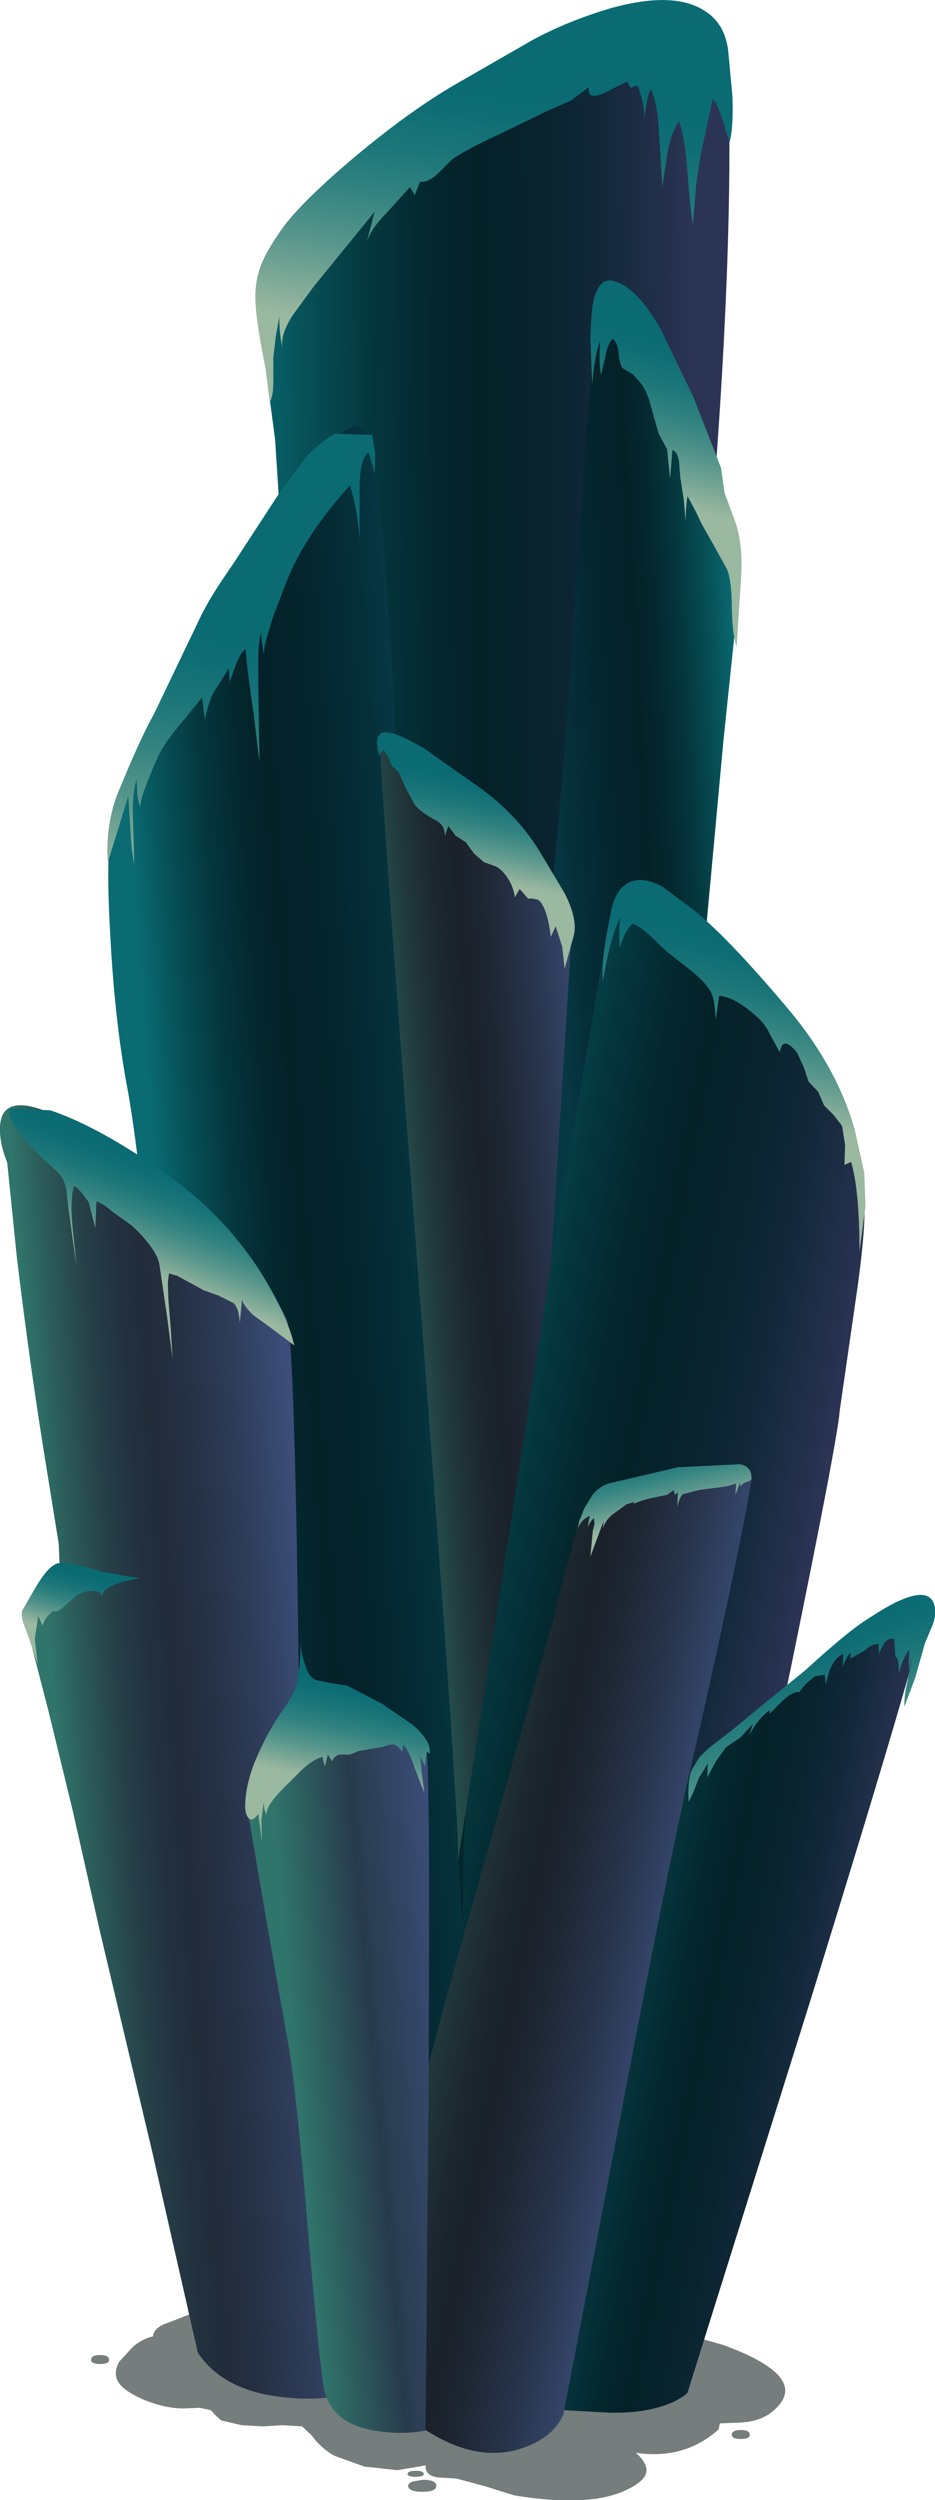 <?xml version="1.0" encoding="UTF-8" standalone="no"?>
<svg xmlns:xlink="http://www.w3.org/1999/xlink" height="208.4px" width="78.0px" xmlns="http://www.w3.org/2000/svg">
  <g transform="matrix(1.0, 0.0, 0.0, 1.0, 0.0, 0.0)">
    <use height="200.0" transform="matrix(1.0, 0.0, 0.0, 1.0, 21.75, 0.5)" width="39.1" xlink:href="#shape0"/>
    <use height="17.2" transform="matrix(1.0, 0.0, 0.0, 1.0, 9.65, 191.2)" width="55.85" xlink:href="#sprite0"/>
    <use height="13.4" transform="matrix(1.0, 0.0, 0.0, 1.0, 13.9, 192.65)" width="45.85" xlink:href="#sprite1"/>
    <use height="181.1" transform="matrix(1.0, 0.0, 0.0, 1.0, 0.0, 23.35)" width="78.0" xlink:href="#shape3"/>
    <use height="0.0" transform="matrix(1.0, 0.0, 0.0, 1.0, 57.65, 123.35)" width="0.0" xlink:href="#sprite2"/>
    <use height="33.5" transform="matrix(1.0, 0.0, 0.0, 1.0, 21.3, 0.0)" width="39.8" xlink:href="#shape4"/>
    <use height="1.1" transform="matrix(1.0, 0.0, 0.0, 1.0, 60.0, 198.4)" width="2.5" xlink:href="#sprite3"/>
    <use height="0.75" transform="matrix(1.0, 0.0, 0.0, 1.0, 61.05, 202.55)" width="1.5" xlink:href="#sprite4"/>
    <use height="1.0" transform="matrix(1.0, 0.0, 0.0, 1.0, 34.05, 206.7)" width="2.35" xlink:href="#sprite5"/>
    <use height="0.5" transform="matrix(1.0, 0.0, 0.0, 1.0, 34.0, 205.95)" width="1.35" xlink:href="#sprite6"/>
    <use height="0.75" transform="matrix(1.0, 0.0, 0.0, 1.0, 7.6, 196.3)" width="1.5" xlink:href="#sprite7"/>
    <use height="1.05" transform="matrix(1.0, 0.0, 0.0, 1.0, 13.1, 198.3)" width="2.9" xlink:href="#sprite8"/>
    <use height="1.9" transform="matrix(1.0, 0.0, 0.0, 1.0, 48.0, 204.8)" width="4.05" xlink:href="#sprite9"/>
  </g>
  <defs>
    <g id="shape0" transform="matrix(1.0, 0.0, 0.0, 1.0, -21.75, -0.5)">
      <path d="M58.95 48.45 L55.5 84.45 Q54.55 95.4 54.4 102.15 54.15 112.75 52.4 135.0 50.8 155.6 50.8 164.1 50.8 174.45 49.0 186.6 L47.2 197.1 Q47.2 197.55 46.2 198.75 45.05 200.2 43.85 200.45 40.3 201.25 39.1 190.75 L26.7 82.4 Q25.55 75.0 24.45 60.0 L22.95 36.65 22.15 30.6 Q21.6 26.8 21.85 24.55 22.2 21.55 24.95 18.75 L30.1 14.35 36.5 9.15 Q40.15 6.4 43.55 4.8 48.95 2.3 51.0 1.6 56.45 -0.25 58.85 1.0 60.35 1.8 60.75 5.8 L60.85 12.3 Q60.85 26.85 58.95 48.45" fill="url(#gradient0)" fill-rule="evenodd" stroke="none"/>
    </g>
    <linearGradient gradientTransform="matrix(0.023, -2.0E-4, -2.0E-4, -0.023, 39.95, 100.6)" gradientUnits="userSpaceOnUse" id="gradient0" spreadMethod="pad" x1="-819.2" x2="819.2">
      <stop offset="0.0" stop-color="#0a6b73"/>
      <stop offset="0.122" stop-color="#075259"/>
      <stop offset="0.275" stop-color="#05373e"/>
      <stop offset="0.412" stop-color="#04272e"/>
      <stop offset="0.514" stop-color="#042128"/>
      <stop offset="0.651" stop-color="#08232d"/>
      <stop offset="0.796" stop-color="#13283a"/>
      <stop offset="0.953" stop-color="#26314f"/>
      <stop offset="0.988" stop-color="#2c3455"/>
    </linearGradient>
    <g id="sprite0" transform="matrix(1.0, 0.0, 0.0, 1.0, 0.0, 0.0)">
      <use height="17.2" transform="matrix(1.0, 0.0, 0.0, 1.0, 0.0, 0.0)" width="55.85" xlink:href="#shape1"/>
    </g>
    <g id="shape1" transform="matrix(1.0, 0.0, 0.0, 1.0, 0.0, 0.0)">
      <path d="M51.55 10.75 L50.4 10.8 50.35 11.05 50.3 11.3 Q47.45 13.85 43.4 13.25 44.45 14.2 44.25 14.95 44.05 15.65 42.7 16.3 39.6 17.85 33.25 16.8 L30.85 16.05 28.45 15.4 26.85 15.3 Q25.8 15.15 25.85 14.3 L24.7 14.5 23.5 14.7 20.75 14.4 18.25 13.5 Q17.1 12.85 16.35 11.8 L15.55 11.05 13.9 10.95 12.25 11.05 10.5 10.95 8.8 10.55 8.35 10.15 7.95 9.7 7.0 9.5 5.85 9.55 Q4.25 9.6 2.4 8.85 1.0 8.25 0.45 7.65 -0.35 6.8 0.3 5.65 L1.5 4.35 Q2.35 3.7 3.1 3.55 3.2 2.9 4.0 2.55 L5.3 2.05 Q8.3 0.8 12.55 0.35 L20.1 0.0 Q24.15 -0.05 26.55 0.15 L32.5 0.75 38.45 1.2 40.35 1.25 42.15 1.7 Q43.9 2.45 45.0 2.65 L50.65 4.25 Q58.2 7.0 54.8 9.8 53.7 10.75 51.55 10.75" fill="#757d7d" fill-rule="evenodd" stroke="none"/>
    </g>
    <g id="sprite1" transform="matrix(1.0, 0.0, 0.0, 1.0, 0.0, -0.05)">
      <use height="13.4" transform="matrix(1.0, 0.0, 0.0, 1.0, 0.0, 0.05)" width="45.85" xlink:href="#shape2"/>
    </g>
    <g id="shape2" transform="matrix(1.0, 0.0, 0.0, 1.0, 0.0, -0.05)">
      <path d="M45.1 4.45 L45.7 4.9 Q45.9 5.35 45.5 5.7 L44.85 6.25 Q45.0 6.1 45.4 6.75 L45.85 7.65 Q45.8 8.45 44.6 8.95 42.55 9.75 41.3 9.75 L39.65 9.65 37.5 10.1 35.9 10.05 34.4 9.85 34.25 11.15 33.45 12.2 Q31.65 13.55 28.55 13.45 L26.6 13.35 Q25.35 13.15 25.05 12.4 L22.6 12.25 21.95 11.9 22.05 11.1 19.8 11.3 17.55 11.6 Q12.5 11.2 13.35 9.2 L12.6 8.7 Q12.2 8.3 12.65 8.15 L9.3 8.4 5.9 8.25 Q4.6 7.95 3.55 7.3 2.15 6.35 3.35 5.5 -0.5 5.5 0.05 3.7 0.4 2.65 2.7 1.8 L7.55 0.9 12.4 0.55 16.0 0.7 17.95 0.5 Q23.2 -0.45 30.8 0.6 39.65 1.75 44.35 4.15 L45.1 4.45" fill="#757d7d" fill-rule="evenodd" stroke="none"/>
    </g>
    <g id="shape3" transform="matrix(1.0, 0.0, 0.0, 1.0, 0.0, -23.35)">
      <path d="M48.1 47.8 Q49.4 26.8 50.35 23.95 50.8 22.6 52.65 24.9 54.25 26.85 55.15 28.9 57.2 33.2 58.55 36.95 L60.55 41.65 Q61.5 43.75 61.7 45.2 61.9 46.7 61.4 51.7 L60.35 61.75 58.45 82.35 55.15 107.7 Q51.55 133.55 49.85 136.05 48.15 138.6 44.4 137.8 L40.95 136.5 Q42.15 118.7 42.5 116.6 L43.1 111.5 43.8 103.4 44.4 93.25 Q44.75 85.9 45.45 79.65 46.95 66.9 48.1 47.8" fill="url(#gradient1)" fill-rule="evenodd" stroke="none"/>
      <path d="M71.95 98.55 Q72.5 100.8 71.4 108.25 L70.05 117.6 Q69.9 119.85 65.95 139.15 L59.25 170.8 Q54.75 191.5 51.85 200.95 L46.95 200.75 Q41.65 200.15 39.5 198.1 38.4 191.8 38.4 173.4 L38.65 156.25 Q38.55 150.8 40.5 137.4 42.05 126.8 44.45 113.85 L49.45 84.8 Q50.75 76.75 51.35 75.3 52.45 72.5 54.95 74.7 69.35 87.75 71.95 98.55" fill="url(#gradient2)" fill-rule="evenodd" stroke="none"/>
      <path d="M30.7 36.3 Q32.25 40.8 33.45 71.4 34.45 98.75 36.35 118.15 37.25 127.25 37.55 138.2 L38.1 153.1 38.9 165.0 Q39.3 170.6 39.65 172.5 40.15 175.6 41.35 201.75 38.35 202.15 34.8 201.75 27.65 201.05 24.85 197.25 22.05 193.5 17.6 157.2 L13.65 121.6 12.45 106.15 Q11.55 95.55 10.55 90.3 9.55 84.8 9.2 77.95 8.8 71.2 9.35 68.45 9.75 66.35 11.75 62.6 L15.7 55.05 Q18.05 50.1 22.1 43.35 23.8 40.35 26.65 37.6 30.0 34.35 30.7 36.3" fill="url(#gradient3)" fill-rule="evenodd" stroke="none"/>
      <path d="M13.75 98.85 Q19.4 103.3 21.75 106.45 23.55 108.95 24.0 110.2 L24.2 111.75 Q24.65 117.9 24.9 138.05 25.15 156.4 25.85 162.2 L28.45 185.7 29.2 198.35 28.0 199.75 Q25.95 200.1 23.5 199.8 18.6 199.25 16.5 196.1 L12.65 179.15 8.35 161.05 6.05 150.85 4.0 142.45 2.5 136.65 2.1 135.05 Q2.1 134.25 2.9 133.6 4.4 133.0 4.7 132.55 L5.05 131.9 5.0 131.25 4.9 128.7 4.0 123.1 Q2.55 114.35 1.4 104.75 L0.6 96.9 Q-0.05 95.3 0.0 93.95 0.1 91.25 3.65 92.55 7.65 94.0 13.75 98.85" fill="url(#gradient4)" fill-rule="evenodd" stroke="none"/>
      <path d="M77.3 133.45 Q77.85 133.65 67.65 166.6 L57.35 199.45 Q56.9 199.9 55.85 200.35 53.7 201.2 50.7 201.1 L46.2 200.85 45.85 200.75 46.15 199.35 46.0 198.35 Q47.1 192.05 49.9 178.05 53.25 161.3 54.6 156.35 56.15 150.6 57.15 148.7 58.15 146.65 60.45 145.0 L69.35 138.1 Q76.2 133.0 77.3 133.45" fill="url(#gradient5)" fill-rule="evenodd" stroke="none"/>
      <path d="M62.7 123.35 Q61.55 130.2 57.15 149.45 55.65 156.25 53.1 169.45 L47.0 201.25 Q46.1 203.3 43.3 204.15 39.6 205.25 35.35 202.45 35.5 200.3 33.95 194.3 L32.35 188.75 Q32.05 185.1 38.4 162.3 L46.15 135.0 Q48.05 127.5 48.45 126.55 49.35 124.25 51.3 123.65 54.45 122.75 58.2 122.4 62.9 121.95 62.7 123.35" fill="url(#gradient6)" fill-rule="evenodd" stroke="none"/>
      <path d="M35.55 145.7 Q35.9 146.3 35.75 174.5 L35.5 202.6 Q33.6 202.95 31.55 202.65 27.55 202.1 27.0 198.95 26.6 196.55 25.7 186.0 24.8 175.15 24.15 171.0 L22.15 159.65 20.75 151.45 Q20.65 150.45 21.45 147.9 22.3 145.0 23.45 143.45 L25.15 141.1 27.05 141.05 31.65 142.95 Q34.8 144.45 35.55 145.7" fill="url(#gradient7)" fill-rule="evenodd" stroke="none"/>
      <path d="M38.3 64.5 Q45.0 69.7 47.7 77.7 L45.95 105.55 38.2 155.2 Q38.4 152.4 34.9 106.5 31.45 61.55 31.7 61.2 31.95 60.85 33.8 61.7 L38.3 64.5" fill="url(#gradient8)" fill-rule="evenodd" stroke="none"/>
      <path d="M0.8 92.4 L4.2 92.55 Q8.25 93.9 14.0 97.95 19.45 101.85 22.55 107.4 24.1 110.15 24.55 112.15 L22.55 110.65 21.1 109.6 Q20.15 108.65 20.2 108.25 L20.0 110.3 Q19.95 109.0 19.45 108.6 L18.25 108.0 17.0 107.55 14.8 106.35 14.1 106.15 14.0 106.9 14.05 108.35 14.25 110.8 14.4 113.3 13.95 109.85 13.3 105.4 Q13.05 104.1 11.05 102.2 L9.45 101.05 Q8.5 100.25 8.05 100.15 L7.95 102.35 7.4 100.2 6.8 99.4 Q6.2 98.7 6.15 98.95 5.85 99.95 6.05 102.3 L6.4 105.6 5.7 100.7 5.55 99.25 Q5.4 98.4 5.0 97.9 L3.4 96.4 Q0.45 93.45 0.8 92.4" fill="url(#gradient9)" fill-rule="evenodd" stroke="none"/>
      <path d="M31.5 61.45 L31.75 61.15 Q32.4 60.65 35.4 62.4 L39.8 65.5 Q43.25 67.9 45.25 71.35 L47.1 74.45 Q48.15 76.5 47.9 77.85 L47.1 80.75 46.9 78.9 46.35 77.2 45.95 78.1 Q45.65 75.6 44.9 75.0 L44.45 74.9 44.05 74.9 43.7 74.5 43.35 74.1 42.95 74.8 Q42.8 73.7 42.1 72.85 41.7 72.35 41.3 72.2 L40.35 71.85 39.55 71.15 38.85 70.2 38.0 69.65 37.4 68.85 37.1 69.7 Q37.15 68.75 36.3 68.35 35.0 67.65 34.55 67.0 L33.85 65.7 33.25 64.35 32.7 63.85 32.45 63.25 32.05 62.55 Q31.9 62.45 31.65 63.0 31.35 62.15 31.5 61.45" fill="url(#gradient10)" fill-rule="evenodd" stroke="none"/>
      <path d="M55.1 27.4 L57.85 33.1 60.15 39.0 60.3 40.05 60.45 41.1 61.25 43.25 Q62.05 45.3 61.8 48.55 L61.45 53.9 Q61.1 52.95 61.05 50.7 61.05 48.45 60.65 47.45 L59.6 45.55 58.55 43.7 58.0 42.55 57.35 41.35 Q57.2 42.35 57.2 43.5 L57.05 41.7 56.75 39.75 56.65 38.5 Q56.55 37.7 56.1 37.5 L56.0 38.7 55.9 39.9 55.65 37.45 54.95 36.15 54.35 34.05 Q54.05 32.75 53.5 32.0 L52.8 31.2 51.95 30.7 Q51.7 30.4 51.6 29.45 51.55 28.55 51.1 28.25 50.7 28.65 50.5 29.7 L50.15 31.25 Q49.95 30.55 50.05 28.45 49.6 29.65 49.4 32.05 L49.25 28.25 Q49.3 26.25 49.5 25.1 50.0 23.0 51.3 23.45 53.15 24.0 55.1 27.4" fill="url(#gradient11)" fill-rule="evenodd" stroke="none"/>
      <path d="M18.5 48.4 L19.55 46.85 23.4 40.95 25.5 38.15 Q26.65 36.85 27.95 36.15 L31.05 36.25 31.3 37.85 31.25 39.45 30.75 37.7 Q29.95 38.25 30.0 41.2 L30.0 45.0 Q29.85 42.65 29.2 40.45 25.4 44.65 23.9 48.5 L22.8 51.35 22.3 53.0 Q21.95 54.2 22.05 54.65 21.75 53.35 21.8 52.65 21.55 53.55 21.55 55.0 L21.55 57.45 21.65 63.55 21.15 59.45 Q20.55 55.4 20.5 54.1 20.05 54.4 19.7 55.35 L19.15 56.85 19.1 55.7 17.8 57.75 Q17.3 58.8 17.1 60.0 L16.85 58.15 14.85 60.6 Q13.6 62.1 13.15 63.15 11.5 66.85 11.75 67.3 11.55 67.0 11.45 66.2 L11.4 64.95 Q11.0 66.2 11.1 68.45 L11.2 72.05 11.0 70.8 10.9 69.5 10.7 66.35 9.8 69.3 9.0 71.85 8.95 71.1 Q8.95 68.05 10.0 65.7 11.75 61.45 12.85 59.5 L16.45 52.0 Q17.25 50.25 18.5 48.4" fill="url(#gradient12)" fill-rule="evenodd" stroke="none"/>
      <path d="M25.4 138.6 Q25.75 139.85 26.4 140.05 L27.65 140.3 28.95 140.5 31.85 142.0 34.4 143.75 Q36.0 145.1 35.85 146.2 L35.6 146.0 35.45 147.2 35.05 146.35 35.2 147.9 35.4 149.45 34.6 147.4 Q34.2 146.1 33.65 145.4 L33.55 146.0 Q33.1 145.45 32.85 145.4 L32.4 145.45 31.95 145.6 29.95 145.95 29.2 146.25 28.35 146.25 Q27.95 146.3 27.7 146.8 L27.35 146.25 27.1 147.25 26.9 146.45 Q26.2 146.6 25.2 147.5 L23.75 148.95 Q21.95 150.75 22.3 151.35 22.0 150.9 22.0 150.2 L21.8 151.75 21.85 153.45 21.55 151.2 Q21.0 151.95 20.7 151.5 20.45 151.2 20.45 150.45 20.5 148.8 21.2 147.0 22.3 144.25 23.95 142.05 L24.7 140.7 25.0 138.8 25.1 136.8 Q25.05 137.6 25.4 138.6" fill="url(#gradient13)" fill-rule="evenodd" stroke="none"/>
      <path d="M51.85 74.0 L52.3 73.65 Q53.45 72.95 55.25 73.9 L57.8 75.8 Q60.7 78.1 65.75 84.1 69.8 88.9 71.3 94.15 L72.1 97.75 72.2 100.55 71.7 104.35 Q71.7 99.2 71.0 96.85 L70.45 97.1 70.5 95.45 70.25 93.85 69.55 92.95 68.75 92.15 68.25 91.0 67.45 90.15 67.05 88.95 66.5 87.75 Q65.3 86.25 65.05 87.7 L64.25 86.25 Q63.85 85.4 63.3 84.9 61.45 83.15 60.0 83.0 L59.7 85.0 Q59.65 83.55 59.4 82.9 59.05 82.05 57.7 80.95 L55.6 79.3 54.25 78.0 Q53.25 77.1 52.75 77.0 52.1 77.6 51.7 79.0 51.6 77.3 51.75 76.45 50.95 77.95 50.3 81.75 50.15 80.3 50.7 77.35 L51.05 75.6 Q51.35 74.55 51.85 74.0" fill="url(#gradient14)" fill-rule="evenodd" stroke="none"/>
      <path d="M2.95 132.35 Q3.95 130.65 4.7 130.35 5.4 130.05 8.65 131.05 L11.65 131.55 Q8.4 132.1 8.5 133.2 8.45 132.55 7.65 132.6 7.1 132.6 6.45 132.95 6.35 133.0 5.4 133.85 4.7 134.5 4.5 134.25 3.75 134.75 3.55 135.5 L3.2 134.7 2.9 136.6 3.15 138.75 2.35 136.35 1.95 135.3 Q1.75 134.7 1.85 134.25 L2.95 132.35" fill="url(#gradient15)" fill-rule="evenodd" stroke="none"/>
      <path d="M60.55 145.65 L59.7 146.85 59.0 148.15 59.05 147.0 58.3 148.2 57.9 149.25 57.45 150.2 Q57.35 148.6 57.65 147.65 L57.75 147.45 58.35 146.45 59.2 145.65 61.15 144.15 64.0 141.8 67.15 139.25 Q70.6 136.1 72.15 135.1 74.2 133.75 75.2 133.35 77.55 132.35 77.95 133.8 78.15 134.55 77.8 135.45 L77.15 137.0 76.35 139.85 75.45 142.25 Q75.4 141.45 75.7 140.15 L76.1 138.05 75.8 139.2 75.85 137.5 Q75.25 138.3 75.0 139.5 75.0 138.15 74.7 138.1 L74.6 136.6 Q74.1 136.5 73.75 137.0 L73.3 137.85 73.3 137.05 Q72.75 137.0 72.1 137.6 L70.95 138.25 70.95 137.75 Q70.55 138.2 70.3 138.95 L70.35 137.85 Q69.25 138.35 68.9 140.45 L68.8 139.6 68.05 139.7 Q67.05 140.4 66.7 141.05 66.2 140.95 65.35 141.7 L64.2 142.85 64.2 142.55 Q63.15 143.35 62.5 144.65 L62.8 143.7 61.8 144.8 60.55 145.65" fill="url(#gradient16)" fill-rule="evenodd" stroke="none"/>
      <path d="M62.65 122.8 L62.7 123.25 Q62.65 123.45 62.2 123.55 62.05 123.6 61.75 123.9 L61.75 123.55 61.35 124.6 61.4 123.65 60.8 123.85 60.2 123.95 58.3 124.2 56.95 124.55 Q56.7 124.8 56.5 125.6 L56.55 124.4 56.3 124.6 56.2 124.2 55.65 124.6 54.2 124.9 53.5 125.1 52.85 125.35 52.9 125.2 52.25 125.4 51.15 126.2 Q50.5 126.7 50.3 127.4 L50.35 126.8 49.25 129.75 49.45 127.6 49.6 127.0 49.55 126.55 Q49.25 126.75 49.05 127.3 L49.1 126.8 49.2 126.35 Q48.5 126.65 48.2 127.4 L48.35 126.65 48.4 126.6 48.75 125.7 49.4 124.65 Q50.05 123.8 51.0 123.6 L56.55 122.3 61.7 122.05 Q62.45 122.15 62.65 122.8" fill="url(#gradient17)" fill-rule="evenodd" stroke="none"/>
    </g>
    <linearGradient gradientTransform="matrix(-0.01, 6.0E-4, -7.0E-4, -0.012, 54.9, 81.6)" gradientUnits="userSpaceOnUse" id="gradient1" spreadMethod="pad" x1="-819.2" x2="819.2">
      <stop offset="0.0" stop-color="#0a6b73"/>
      <stop offset="0.122" stop-color="#075259"/>
      <stop offset="0.275" stop-color="#05373e"/>
      <stop offset="0.412" stop-color="#04272e"/>
      <stop offset="0.514" stop-color="#042128"/>
      <stop offset="0.694" stop-color="#04252d"/>
      <stop offset="0.894" stop-color="#05303a"/>
      <stop offset="1.0" stop-color="#063844"/>
    </linearGradient>
    <linearGradient gradientTransform="matrix(0.021, 0.004, 0.004, -0.021, 48.9, 137.05)" gradientUnits="userSpaceOnUse" id="gradient2" spreadMethod="pad" x1="-819.2" x2="819.2">
      <stop offset="0.0" stop-color="#0a6b73"/>
      <stop offset="0.122" stop-color="#075259"/>
      <stop offset="0.275" stop-color="#05373e"/>
      <stop offset="0.412" stop-color="#04272e"/>
      <stop offset="0.514" stop-color="#042128"/>
      <stop offset="0.651" stop-color="#08232d"/>
      <stop offset="0.796" stop-color="#13283a"/>
      <stop offset="0.953" stop-color="#26314f"/>
      <stop offset="0.988" stop-color="#2c3455"/>
    </linearGradient>
    <linearGradient gradientTransform="matrix(0.014, -0.001, -0.001, -0.014, 25.95, 119.5)" gradientUnits="userSpaceOnUse" id="gradient3" spreadMethod="pad" x1="-819.2" x2="819.2">
      <stop offset="0.0" stop-color="#0a6b73"/>
      <stop offset="0.122" stop-color="#075259"/>
      <stop offset="0.275" stop-color="#05373e"/>
      <stop offset="0.412" stop-color="#04272e"/>
      <stop offset="0.514" stop-color="#042128"/>
      <stop offset="0.694" stop-color="#04252d"/>
      <stop offset="0.894" stop-color="#05303a"/>
      <stop offset="1.0" stop-color="#063844"/>
    </linearGradient>
    <linearGradient gradientTransform="matrix(0.013, -0.001, -0.001, -0.013, 15.45, 145.9)" gradientUnits="userSpaceOnUse" id="gradient4" spreadMethod="pad" x1="-819.2" x2="819.2">
      <stop offset="0.0" stop-color="#30756b"/>
      <stop offset="0.118" stop-color="#2b5a59"/>
      <stop offset="0.255" stop-color="#264048"/>
      <stop offset="0.38" stop-color="#22313e"/>
      <stop offset="0.478" stop-color="#212b3a"/>
      <stop offset="0.6" stop-color="#253043"/>
      <stop offset="0.796" stop-color="#2e3c59"/>
      <stop offset="1.0" stop-color="#3b4d78"/>
    </linearGradient>
    <linearGradient gradientTransform="matrix(0.015, 0.003, 0.003, -0.015, 58.75, 166.6)" gradientUnits="userSpaceOnUse" id="gradient5" spreadMethod="pad" x1="-819.2" x2="819.2">
      <stop offset="0.0" stop-color="#0a6b73"/>
      <stop offset="0.122" stop-color="#075259"/>
      <stop offset="0.275" stop-color="#05373e"/>
      <stop offset="0.412" stop-color="#04272e"/>
      <stop offset="0.514" stop-color="#042128"/>
      <stop offset="0.651" stop-color="#08232d"/>
      <stop offset="0.796" stop-color="#13283a"/>
      <stop offset="0.953" stop-color="#26314f"/>
      <stop offset="0.988" stop-color="#2c3455"/>
    </linearGradient>
    <linearGradient gradientTransform="matrix(0.015, 0.003, 0.003, -0.015, 44.05, 162.1)" gradientUnits="userSpaceOnUse" id="gradient6" spreadMethod="pad" x1="-819.2" x2="819.2">
      <stop offset="0.0" stop-color="#30756b"/>
      <stop offset="0.004" stop-color="#30746a"/>
      <stop offset="0.141" stop-color="#26504e"/>
      <stop offset="0.271" stop-color="#20363b"/>
      <stop offset="0.388" stop-color="#1c272f"/>
      <stop offset="0.478" stop-color="#1a212a"/>
      <stop offset="0.584" stop-color="#1e2633"/>
      <stop offset="0.749" stop-color="#27334a"/>
      <stop offset="0.953" stop-color="#37486f"/>
      <stop offset="1.0" stop-color="#3b4d78"/>
    </linearGradient>
    <linearGradient gradientTransform="matrix(0.008, -7.0E-4, -7.0E-4, -0.008, 31.15, 171.65)" gradientUnits="userSpaceOnUse" id="gradient7" spreadMethod="pad" x1="-819.2" x2="819.2">
      <stop offset="0.0" stop-color="#30756b"/>
      <stop offset="0.498" stop-color="#283b4c"/>
      <stop offset="1.0" stop-color="#3b4d78"/>
    </linearGradient>
    <linearGradient gradientTransform="matrix(0.012, -0.001, -0.001, -0.012, 41.35, 107.6)" gradientUnits="userSpaceOnUse" id="gradient8" spreadMethod="pad" x1="-819.2" x2="819.2">
      <stop offset="0.0" stop-color="#30756b"/>
      <stop offset="0.004" stop-color="#30746a"/>
      <stop offset="0.141" stop-color="#26504e"/>
      <stop offset="0.271" stop-color="#20363b"/>
      <stop offset="0.388" stop-color="#1c272f"/>
      <stop offset="0.478" stop-color="#1a212a"/>
      <stop offset="0.584" stop-color="#1e2633"/>
      <stop offset="0.749" stop-color="#27334a"/>
      <stop offset="0.953" stop-color="#37486f"/>
      <stop offset="1.0" stop-color="#3b4d78"/>
    </linearGradient>
    <linearGradient gradientTransform="matrix(0.002, -0.005, -0.005, -0.002, 12.85, 101.65)" gradientUnits="userSpaceOnUse" id="gradient9" spreadMethod="pad" x1="-819.2" x2="819.2">
      <stop offset="0.0" stop-color="#9bb8a0"/>
      <stop offset="0.086" stop-color="#87ae9a"/>
      <stop offset="0.302" stop-color="#58968c"/>
      <stop offset="0.51" stop-color="#348481"/>
      <stop offset="0.702" stop-color="#1c7679"/>
      <stop offset="0.871" stop-color="#0f6e75"/>
      <stop offset="1.0" stop-color="#0a6b73"/>
    </linearGradient>
    <linearGradient gradientTransform="matrix(0.001, -0.005, -0.005, -0.001, 39.95, 68.95)" gradientUnits="userSpaceOnUse" id="gradient10" spreadMethod="pad" x1="-819.2" x2="819.2">
      <stop offset="0.0" stop-color="#9bb8a0"/>
      <stop offset="0.086" stop-color="#87ae9a"/>
      <stop offset="0.302" stop-color="#58968c"/>
      <stop offset="0.51" stop-color="#348481"/>
      <stop offset="0.702" stop-color="#1c7679"/>
      <stop offset="0.871" stop-color="#0f6e75"/>
      <stop offset="1.0" stop-color="#0a6b73"/>
    </linearGradient>
    <linearGradient gradientTransform="matrix(0.002, -0.008, -0.008, -0.002, 56.65, 35.25)" gradientUnits="userSpaceOnUse" id="gradient11" spreadMethod="pad" x1="-819.2" x2="819.2">
      <stop offset="0.0" stop-color="#9bb8a0"/>
      <stop offset="0.086" stop-color="#87ae9a"/>
      <stop offset="0.302" stop-color="#58968c"/>
      <stop offset="0.51" stop-color="#348481"/>
      <stop offset="0.702" stop-color="#1c7679"/>
      <stop offset="0.871" stop-color="#0f6e75"/>
      <stop offset="1.0" stop-color="#0a6b73"/>
    </linearGradient>
    <linearGradient gradientTransform="matrix(0.002, -0.013, -0.013, -0.002, 19.0, 63.55)" gradientUnits="userSpaceOnUse" id="gradient12" spreadMethod="pad" x1="-819.2" x2="819.2">
      <stop offset="0.0" stop-color="#9bb8a0"/>
      <stop offset="0.086" stop-color="#87ae9a"/>
      <stop offset="0.302" stop-color="#58968c"/>
      <stop offset="0.51" stop-color="#348481"/>
      <stop offset="0.702" stop-color="#1c7679"/>
      <stop offset="0.871" stop-color="#0f6e75"/>
      <stop offset="1.0" stop-color="#0a6b73"/>
    </linearGradient>
    <linearGradient gradientTransform="matrix(0.001, -0.005, -0.005, -0.001, 29.3, 144.5)" gradientUnits="userSpaceOnUse" id="gradient13" spreadMethod="pad" x1="-819.2" x2="819.2">
      <stop offset="0.0" stop-color="#9bb8a0"/>
      <stop offset="0.086" stop-color="#87ae9a"/>
      <stop offset="0.302" stop-color="#58968c"/>
      <stop offset="0.51" stop-color="#348481"/>
      <stop offset="0.702" stop-color="#1c7679"/>
      <stop offset="0.871" stop-color="#0f6e75"/>
      <stop offset="1.0" stop-color="#0a6b73"/>
    </linearGradient>
    <linearGradient gradientTransform="matrix(0.002, -0.008, -0.008, -0.002, 62.65, 85.5)" gradientUnits="userSpaceOnUse" id="gradient14" spreadMethod="pad" x1="-819.2" x2="819.2">
      <stop offset="0.0" stop-color="#9bb8a0"/>
      <stop offset="0.086" stop-color="#87ae9a"/>
      <stop offset="0.302" stop-color="#58968c"/>
      <stop offset="0.51" stop-color="#348481"/>
      <stop offset="0.702" stop-color="#1c7679"/>
      <stop offset="0.871" stop-color="#0f6e75"/>
      <stop offset="1.0" stop-color="#0a6b73"/>
    </linearGradient>
    <linearGradient gradientTransform="matrix(8.0E-4, -0.003, -0.003, -8.0E-4, 6.55, 133.7)" gradientUnits="userSpaceOnUse" id="gradient15" spreadMethod="pad" x1="-819.2" x2="819.2">
      <stop offset="0.0" stop-color="#9bb8a0"/>
      <stop offset="0.086" stop-color="#87ae9a"/>
      <stop offset="0.302" stop-color="#58968c"/>
      <stop offset="0.51" stop-color="#348481"/>
      <stop offset="0.702" stop-color="#1c7679"/>
      <stop offset="0.871" stop-color="#0f6e75"/>
      <stop offset="1.0" stop-color="#0a6b73"/>
    </linearGradient>
    <linearGradient gradientTransform="matrix(-0.003, -0.008, -0.008, 0.003, 68.2, 143.55)" gradientUnits="userSpaceOnUse" id="gradient16" spreadMethod="pad" x1="-819.2" x2="819.2">
      <stop offset="0.0" stop-color="#9bb8a0"/>
      <stop offset="0.086" stop-color="#87ae9a"/>
      <stop offset="0.302" stop-color="#58968c"/>
      <stop offset="0.51" stop-color="#348481"/>
      <stop offset="0.702" stop-color="#1c7679"/>
      <stop offset="0.871" stop-color="#0f6e75"/>
      <stop offset="1.0" stop-color="#0a6b73"/>
    </linearGradient>
    <linearGradient gradientTransform="matrix(-0.001, -0.004, -0.004, 0.001, 54.6, 123.45)" gradientUnits="userSpaceOnUse" id="gradient17" spreadMethod="pad" x1="-819.2" x2="819.2">
      <stop offset="0.0" stop-color="#9bb8a0"/>
      <stop offset="0.086" stop-color="#87ae9a"/>
      <stop offset="0.302" stop-color="#58968c"/>
      <stop offset="0.51" stop-color="#348481"/>
      <stop offset="0.702" stop-color="#1c7679"/>
      <stop offset="0.871" stop-color="#0f6e75"/>
      <stop offset="1.0" stop-color="#0a6b73"/>
    </linearGradient>
    <g id="shape4" transform="matrix(1.0, 0.0, 0.0, 1.0, -21.3, 0.0)">
      <path d="M61.1 8.0 Q61.2 10.7 60.85 11.9 59.95 8.6 59.45 8.25 L58.45 12.95 58.1 15.15 57.8 18.7 Q57.6 17.65 57.35 14.35 57.15 11.55 56.65 10.1 56.0 11.0 55.7 12.7 L55.25 15.55 55.0 11.4 Q54.9 8.75 54.3 7.45 54.05 7.85 53.95 8.6 L53.75 9.75 Q53.7 8.4 53.2 7.15 52.85 7.15 52.65 7.35 L52.3 6.8 50.3 7.8 Q48.9 8.35 49.15 7.25 L47.6 8.4 45.75 9.2 41.95 11.05 Q38.8 12.5 37.7 13.3 L36.5 14.5 Q35.65 15.25 35.05 15.15 L34.6 16.25 34.2 15.6 32.25 17.75 Q31.0 19.0 30.6 20.15 L31.25 17.65 26.2 23.85 24.4 26.3 Q23.3 28.05 23.6 29.1 23.3 28.1 23.3 26.4 L23.0 28.1 22.8 29.8 22.8 31.75 Q22.8 33.1 22.5 33.5 L22.15 30.7 Q21.3 26.55 21.3 24.75 21.3 23.15 21.9 21.8 22.3 20.85 23.4 19.25 24.9 17.05 29.45 13.2 34.15 9.25 38.05 7.0 L44.4 3.35 Q47.35 1.75 50.9 0.7 56.4 -0.85 59.0 1.05 60.5 2.1 60.75 4.25 L61.1 8.0" fill="url(#gradient18)" fill-rule="evenodd" stroke="none"/>
    </g>
    <linearGradient gradientTransform="matrix(0.002, -0.013, -0.013, -0.002, 41.1, 18.0)" gradientUnits="userSpaceOnUse" id="gradient18" spreadMethod="pad" x1="-819.2" x2="819.2">
      <stop offset="0.0" stop-color="#9bb8a0"/>
      <stop offset="0.086" stop-color="#87ae9a"/>
      <stop offset="0.302" stop-color="#58968c"/>
      <stop offset="0.51" stop-color="#348481"/>
      <stop offset="0.702" stop-color="#1c7679"/>
      <stop offset="0.871" stop-color="#0f6e75"/>
      <stop offset="1.0" stop-color="#0a6b73"/>
    </linearGradient>
    <g id="sprite3" transform="matrix(1.0, 0.0, 0.0, 1.0, 0.0, 0.0)">
      <use height="1.1" transform="matrix(1.0, 0.0, 0.0, 1.0, 0.0, 0.0)" width="2.5" xlink:href="#shape5"/>
    </g>
    <g id="shape5" transform="matrix(1.0, 0.0, 0.0, 1.0, 0.0, 0.0)">
      <path d="M2.5 0.55 Q2.5 1.1 1.25 1.1 L0.4 0.95 0.0 0.55 Q0.0 0.0 1.25 0.0 2.5 0.0 2.5 0.55" fill="#757d7d" fill-rule="evenodd" stroke="none"/>
    </g>
    <g id="sprite4" transform="matrix(1.0, 0.0, 0.0, 1.0, 0.0, 0.0)">
      <use height="0.75" transform="matrix(1.0, 0.0, 0.0, 1.0, 0.0, 0.0)" width="1.5" xlink:href="#shape6"/>
    </g>
    <g id="shape6" transform="matrix(1.0, 0.0, 0.0, 1.0, 0.0, 0.0)">
      <path d="M1.5 0.4 Q1.5 0.75 0.75 0.75 0.0 0.75 0.0 0.4 0.0 0.0 0.75 0.0 1.5 0.0 1.5 0.4" fill="#757d7d" fill-rule="evenodd" stroke="none"/>
    </g>
    <g id="sprite5" transform="matrix(1.0, 0.0, 0.0, 1.0, 0.0, 0.0)">
      <use height="1.0" transform="matrix(1.0, 0.0, 0.0, 1.0, 0.0, 0.0)" width="2.35" xlink:href="#shape7"/>
    </g>
    <g id="shape7" transform="matrix(1.0, 0.0, 0.0, 1.0, 0.0, 0.0)">
      <path d="M2.35 0.5 Q2.35 1.0 1.2 1.0 0.0 1.0 0.0 0.5 0.0 0.3 0.35 0.15 L1.2 0.0 Q2.35 0.0 2.35 0.5" fill="#757d7d" fill-rule="evenodd" stroke="none"/>
    </g>
    <g id="sprite6" transform="matrix(1.0, 0.0, 0.0, 1.0, 0.0, 0.0)">
      <use height="0.75" transform="matrix(0.9, 0.0, 0.0, 0.667, 0.0, 0.0)" width="1.5" xlink:href="#shape6"/>
    </g>
    <g id="sprite7" transform="matrix(1.0, 0.0, 0.0, 1.0, 0.0, 0.0)">
      <use height="0.75" transform="matrix(1.0, 0.0, 0.0, 1.0, 0.0, 0.0)" width="1.5" xlink:href="#shape6"/>
    </g>
    <g id="sprite8" transform="matrix(1.0, 0.0, 0.0, 1.0, 0.0, 0.0)">
      <use height="1.05" transform="matrix(1.0, 0.0, 0.0, 1.0, 0.0, 0.0)" width="2.9" xlink:href="#shape8"/>
    </g>
    <g id="shape8" transform="matrix(1.0, 0.0, 0.0, 1.0, 0.0, 0.0)">
      <path d="M2.9 0.55 Q2.9 1.05 1.45 1.05 0.0 1.05 0.0 0.55 0.0 0.0 1.45 0.0 L2.5 0.15 2.9 0.55" fill="#757d7d" fill-rule="evenodd" stroke="none"/>
    </g>
    <g id="sprite9" transform="matrix(1.0, 0.0, 0.0, 1.0, 0.0, 0.0)">
      <use height="1.9" transform="matrix(1.0, 0.0, 0.0, 1.0, 0.0, 0.0)" width="4.05" xlink:href="#shape9"/>
    </g>
    <g id="shape9" transform="matrix(1.0, 0.0, 0.0, 1.0, 0.0, 0.0)">
      <path d="M4.05 0.95 L3.45 1.65 2.0 1.9 0.6 1.65 Q0.0 1.35 0.0 0.95 0.0 0.55 0.6 0.3 1.2 0.0 2.0 0.0 L3.45 0.3 Q4.05 0.55 4.05 0.95" fill="#757d7d" fill-rule="evenodd" stroke="none"/>
    </g>
  </defs>
</svg>
